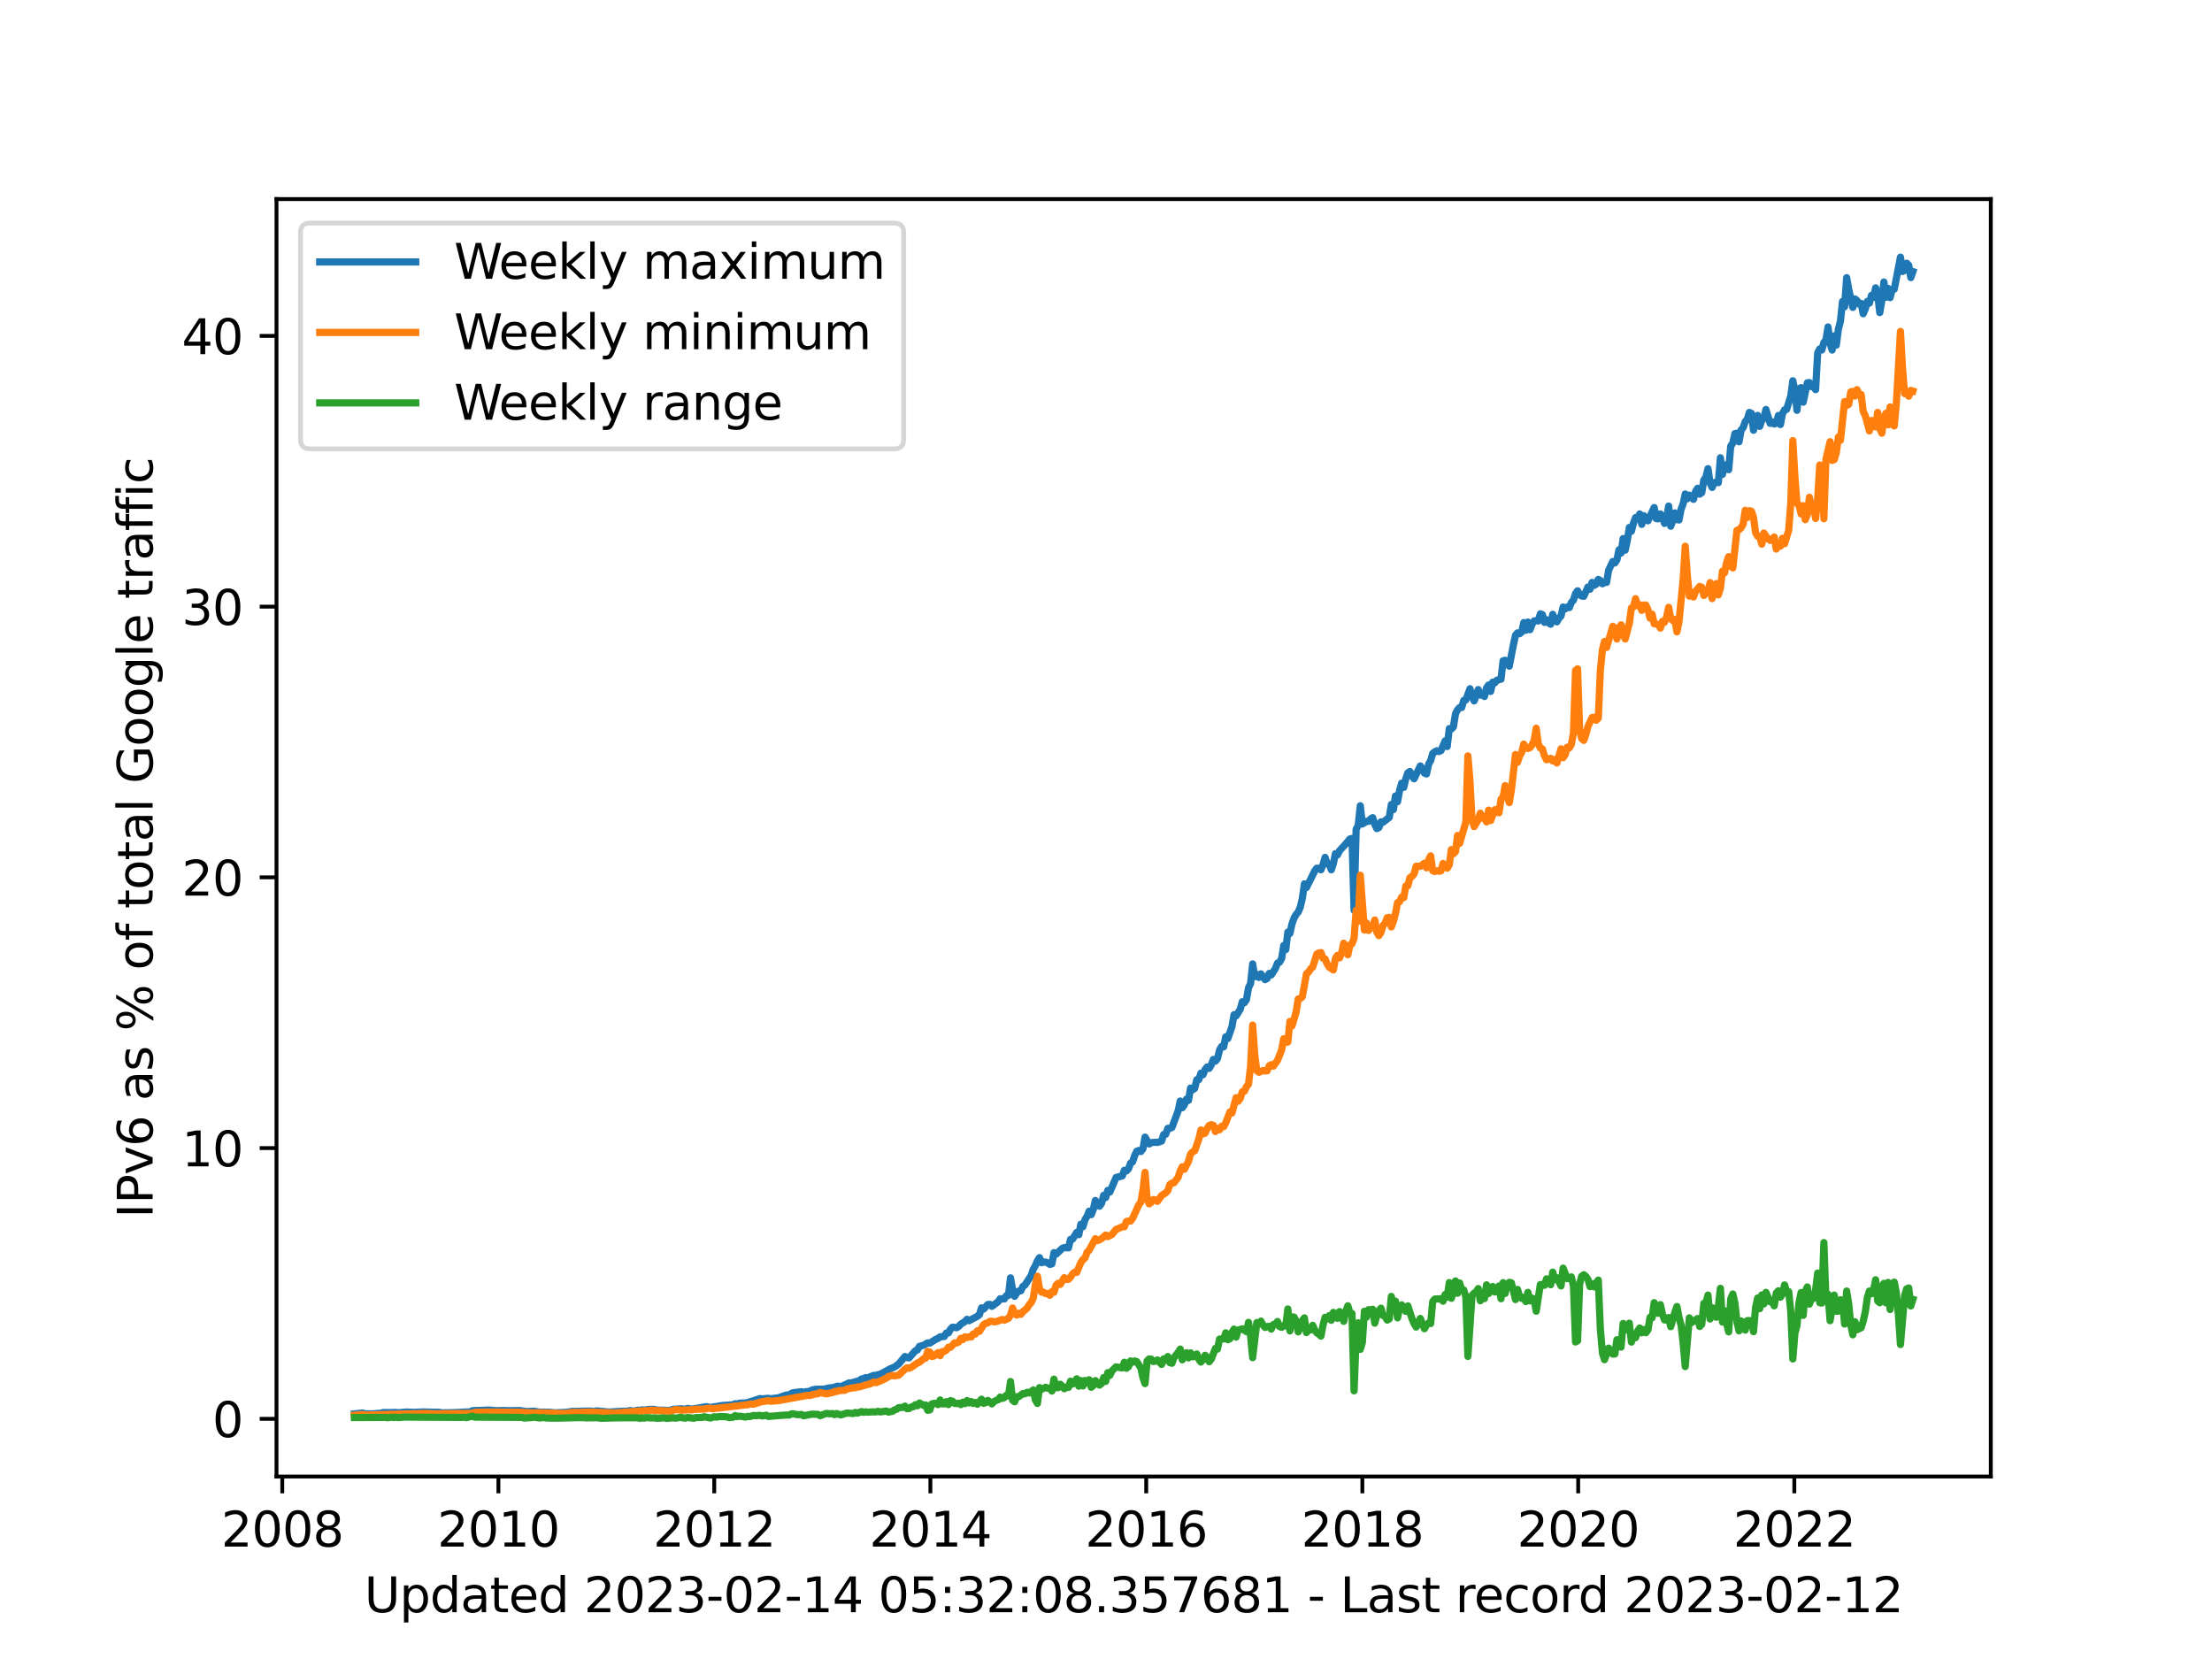 <?xml version="1.0" encoding="utf-8" standalone="no"?>
<!DOCTYPE svg PUBLIC "-//W3C//DTD SVG 1.1//EN"
  "http://www.w3.org/Graphics/SVG/1.1/DTD/svg11.dtd">
<svg xmlns:xlink="http://www.w3.org/1999/xlink" width="460.8pt" height="345.6pt" viewBox="0 0 460.8 345.6" xmlns="http://www.w3.org/2000/svg" version="1.1">
 <defs>
  <style type="text/css">*{stroke-linejoin: round; stroke-linecap: butt}</style>
 </defs>
 <g id="figure_1">
  <g id="patch_1">
   <path d="M 0 345.6 
L 460.8 345.6 
L 460.8 0 
L 0 0 
z
" style="fill: #ffffff"/>
  </g>
  <g id="axes_1">
   <g id="patch_2">
    <path d="M 57.6 307.584 
L 414.72 307.584 
L 414.72 41.472 
L 57.6 41.472 
z
" style="fill: #ffffff"/>
   </g>
   <g id="matplotlib.axis_1">
    <g id="xtick_1">
     <g id="line2d_1">
      <defs>
       <path id="mdd6cf7c6c6" d="M 0 0 
L 0 3.5 
" style="stroke: #000000; stroke-width: 0.8"/>
      </defs>
      <g>
       <use xlink:href="#mdd6cf7c6c6" x="58.804" y="307.584" style="stroke: #000000; stroke-width: 0.8"/>
      </g>
     </g>
     <g id="text_1">
      <!-- 2008 -->
      <g transform="translate(46.079 322.182) scale(0.1 -0.1)">
       <defs>
        <path id="DejaVuSans-32" d="M 1228 531 
L 3431 531 
L 3431 0 
L 469 0 
L 469 531 
Q 828 903 1448 1529 
Q 2069 2156 2228 2338 
Q 2531 2678 2651 2914 
Q 2772 3150 2772 3378 
Q 2772 3750 2511 3984 
Q 2250 4219 1831 4219 
Q 1534 4219 1204 4116 
Q 875 4013 500 3803 
L 500 4441 
Q 881 4594 1212 4672 
Q 1544 4750 1819 4750 
Q 2544 4750 2975 4387 
Q 3406 4025 3406 3419 
Q 3406 3131 3298 2873 
Q 3191 2616 2906 2266 
Q 2828 2175 2409 1742 
Q 1991 1309 1228 531 
z
" transform="scale(0.016)"/>
        <path id="DejaVuSans-30" d="M 2034 4250 
Q 1547 4250 1301 3770 
Q 1056 3291 1056 2328 
Q 1056 1369 1301 889 
Q 1547 409 2034 409 
Q 2525 409 2770 889 
Q 3016 1369 3016 2328 
Q 3016 3291 2770 3770 
Q 2525 4250 2034 4250 
z
M 2034 4750 
Q 2819 4750 3233 4129 
Q 3647 3509 3647 2328 
Q 3647 1150 3233 529 
Q 2819 -91 2034 -91 
Q 1250 -91 836 529 
Q 422 1150 422 2328 
Q 422 3509 836 4129 
Q 1250 4750 2034 4750 
z
" transform="scale(0.016)"/>
        <path id="DejaVuSans-38" d="M 2034 2216 
Q 1584 2216 1326 1975 
Q 1069 1734 1069 1313 
Q 1069 891 1326 650 
Q 1584 409 2034 409 
Q 2484 409 2743 651 
Q 3003 894 3003 1313 
Q 3003 1734 2745 1975 
Q 2488 2216 2034 2216 
z
M 1403 2484 
Q 997 2584 770 2862 
Q 544 3141 544 3541 
Q 544 4100 942 4425 
Q 1341 4750 2034 4750 
Q 2731 4750 3128 4425 
Q 3525 4100 3525 3541 
Q 3525 3141 3298 2862 
Q 3072 2584 2669 2484 
Q 3125 2378 3379 2068 
Q 3634 1759 3634 1313 
Q 3634 634 3220 271 
Q 2806 -91 2034 -91 
Q 1263 -91 848 271 
Q 434 634 434 1313 
Q 434 1759 690 2068 
Q 947 2378 1403 2484 
z
M 1172 3481 
Q 1172 3119 1398 2916 
Q 1625 2713 2034 2713 
Q 2441 2713 2670 2916 
Q 2900 3119 2900 3481 
Q 2900 3844 2670 4047 
Q 2441 4250 2034 4250 
Q 1625 4250 1398 4047 
Q 1172 3844 1172 3481 
z
" transform="scale(0.016)"/>
       </defs>
       <use xlink:href="#DejaVuSans-32"/>
       <use xlink:href="#DejaVuSans-30" x="63.623"/>
       <use xlink:href="#DejaVuSans-30" x="127.246"/>
       <use xlink:href="#DejaVuSans-38" x="190.869"/>
      </g>
     </g>
    </g>
    <g id="xtick_2">
     <g id="line2d_2">
      <g>
       <use xlink:href="#mdd6cf7c6c6" x="103.828" y="307.584" style="stroke: #000000; stroke-width: 0.8"/>
      </g>
     </g>
     <g id="text_2">
      <!-- 2010 -->
      <g transform="translate(91.103 322.182) scale(0.1 -0.1)">
       <defs>
        <path id="DejaVuSans-31" d="M 794 531 
L 1825 531 
L 1825 4091 
L 703 3866 
L 703 4441 
L 1819 4666 
L 2450 4666 
L 2450 531 
L 3481 531 
L 3481 0 
L 794 0 
L 794 531 
z
" transform="scale(0.016)"/>
       </defs>
       <use xlink:href="#DejaVuSans-32"/>
       <use xlink:href="#DejaVuSans-30" x="63.623"/>
       <use xlink:href="#DejaVuSans-31" x="127.246"/>
       <use xlink:href="#DejaVuSans-30" x="190.869"/>
      </g>
     </g>
    </g>
    <g id="xtick_3">
     <g id="line2d_3">
      <g>
       <use xlink:href="#mdd6cf7c6c6" x="148.791" y="307.584" style="stroke: #000000; stroke-width: 0.8"/>
      </g>
     </g>
     <g id="text_3">
      <!-- 2012 -->
      <g transform="translate(136.066 322.182) scale(0.1 -0.1)">
       <use xlink:href="#DejaVuSans-32"/>
       <use xlink:href="#DejaVuSans-30" x="63.623"/>
       <use xlink:href="#DejaVuSans-31" x="127.246"/>
       <use xlink:href="#DejaVuSans-32" x="190.869"/>
      </g>
     </g>
    </g>
    <g id="xtick_4">
     <g id="line2d_4">
      <g>
       <use xlink:href="#mdd6cf7c6c6" x="193.815" y="307.584" style="stroke: #000000; stroke-width: 0.8"/>
      </g>
     </g>
     <g id="text_4">
      <!-- 2014 -->
      <g transform="translate(181.09 322.182) scale(0.1 -0.1)">
       <defs>
        <path id="DejaVuSans-34" d="M 2419 4116 
L 825 1625 
L 2419 1625 
L 2419 4116 
z
M 2253 4666 
L 3047 4666 
L 3047 1625 
L 3713 1625 
L 3713 1100 
L 3047 1100 
L 3047 0 
L 2419 0 
L 2419 1100 
L 313 1100 
L 313 1709 
L 2253 4666 
z
" transform="scale(0.016)"/>
       </defs>
       <use xlink:href="#DejaVuSans-32"/>
       <use xlink:href="#DejaVuSans-30" x="63.623"/>
       <use xlink:href="#DejaVuSans-31" x="127.246"/>
       <use xlink:href="#DejaVuSans-34" x="190.869"/>
      </g>
     </g>
    </g>
    <g id="xtick_5">
     <g id="line2d_5">
      <g>
       <use xlink:href="#mdd6cf7c6c6" x="238.778" y="307.584" style="stroke: #000000; stroke-width: 0.8"/>
      </g>
     </g>
     <g id="text_5">
      <!-- 2016 -->
      <g transform="translate(226.053 322.182) scale(0.1 -0.1)">
       <defs>
        <path id="DejaVuSans-36" d="M 2113 2584 
Q 1688 2584 1439 2293 
Q 1191 2003 1191 1497 
Q 1191 994 1439 701 
Q 1688 409 2113 409 
Q 2538 409 2786 701 
Q 3034 994 3034 1497 
Q 3034 2003 2786 2293 
Q 2538 2584 2113 2584 
z
M 3366 4563 
L 3366 3988 
Q 3128 4100 2886 4159 
Q 2644 4219 2406 4219 
Q 1781 4219 1451 3797 
Q 1122 3375 1075 2522 
Q 1259 2794 1537 2939 
Q 1816 3084 2150 3084 
Q 2853 3084 3261 2657 
Q 3669 2231 3669 1497 
Q 3669 778 3244 343 
Q 2819 -91 2113 -91 
Q 1303 -91 875 529 
Q 447 1150 447 2328 
Q 447 3434 972 4092 
Q 1497 4750 2381 4750 
Q 2619 4750 2861 4703 
Q 3103 4656 3366 4563 
z
" transform="scale(0.016)"/>
       </defs>
       <use xlink:href="#DejaVuSans-32"/>
       <use xlink:href="#DejaVuSans-30" x="63.623"/>
       <use xlink:href="#DejaVuSans-31" x="127.246"/>
       <use xlink:href="#DejaVuSans-36" x="190.869"/>
      </g>
     </g>
    </g>
    <g id="xtick_6">
     <g id="line2d_6">
      <g>
       <use xlink:href="#mdd6cf7c6c6" x="283.802" y="307.584" style="stroke: #000000; stroke-width: 0.8"/>
      </g>
     </g>
     <g id="text_6">
      <!-- 2018 -->
      <g transform="translate(271.077 322.182) scale(0.1 -0.1)">
       <use xlink:href="#DejaVuSans-32"/>
       <use xlink:href="#DejaVuSans-30" x="63.623"/>
       <use xlink:href="#DejaVuSans-31" x="127.246"/>
       <use xlink:href="#DejaVuSans-38" x="190.869"/>
      </g>
     </g>
    </g>
    <g id="xtick_7">
     <g id="line2d_7">
      <g>
       <use xlink:href="#mdd6cf7c6c6" x="328.764" y="307.584" style="stroke: #000000; stroke-width: 0.8"/>
      </g>
     </g>
     <g id="text_7">
      <!-- 2020 -->
      <g transform="translate(316.039 322.182) scale(0.1 -0.1)">
       <use xlink:href="#DejaVuSans-32"/>
       <use xlink:href="#DejaVuSans-30" x="63.623"/>
       <use xlink:href="#DejaVuSans-32" x="127.246"/>
       <use xlink:href="#DejaVuSans-30" x="190.869"/>
      </g>
     </g>
    </g>
    <g id="xtick_8">
     <g id="line2d_8">
      <g>
       <use xlink:href="#mdd6cf7c6c6" x="373.789" y="307.584" style="stroke: #000000; stroke-width: 0.8"/>
      </g>
     </g>
     <g id="text_8">
      <!-- 2022 -->
      <g transform="translate(361.064 322.182) scale(0.1 -0.1)">
       <use xlink:href="#DejaVuSans-32"/>
       <use xlink:href="#DejaVuSans-30" x="63.623"/>
       <use xlink:href="#DejaVuSans-32" x="127.246"/>
       <use xlink:href="#DejaVuSans-32" x="190.869"/>
      </g>
     </g>
    </g>
    <g id="text_9">
     <!-- Updated 2023-02-14 05:32:08.357681 - Last record 2023-02-12 -->
     <g transform="translate(75.905 335.861) scale(0.1 -0.1)">
      <defs>
       <path id="DejaVuSans-55" d="M 556 4666 
L 1191 4666 
L 1191 1831 
Q 1191 1081 1462 751 
Q 1734 422 2344 422 
Q 2950 422 3222 751 
Q 3494 1081 3494 1831 
L 3494 4666 
L 4128 4666 
L 4128 1753 
Q 4128 841 3676 375 
Q 3225 -91 2344 -91 
Q 1459 -91 1007 375 
Q 556 841 556 1753 
L 556 4666 
z
" transform="scale(0.016)"/>
       <path id="DejaVuSans-70" d="M 1159 525 
L 1159 -1331 
L 581 -1331 
L 581 3500 
L 1159 3500 
L 1159 2969 
Q 1341 3281 1617 3432 
Q 1894 3584 2278 3584 
Q 2916 3584 3314 3078 
Q 3713 2572 3713 1747 
Q 3713 922 3314 415 
Q 2916 -91 2278 -91 
Q 1894 -91 1617 61 
Q 1341 213 1159 525 
z
M 3116 1747 
Q 3116 2381 2855 2742 
Q 2594 3103 2138 3103 
Q 1681 3103 1420 2742 
Q 1159 2381 1159 1747 
Q 1159 1113 1420 752 
Q 1681 391 2138 391 
Q 2594 391 2855 752 
Q 3116 1113 3116 1747 
z
" transform="scale(0.016)"/>
       <path id="DejaVuSans-64" d="M 2906 2969 
L 2906 4863 
L 3481 4863 
L 3481 0 
L 2906 0 
L 2906 525 
Q 2725 213 2448 61 
Q 2172 -91 1784 -91 
Q 1150 -91 751 415 
Q 353 922 353 1747 
Q 353 2572 751 3078 
Q 1150 3584 1784 3584 
Q 2172 3584 2448 3432 
Q 2725 3281 2906 2969 
z
M 947 1747 
Q 947 1113 1208 752 
Q 1469 391 1925 391 
Q 2381 391 2643 752 
Q 2906 1113 2906 1747 
Q 2906 2381 2643 2742 
Q 2381 3103 1925 3103 
Q 1469 3103 1208 2742 
Q 947 2381 947 1747 
z
" transform="scale(0.016)"/>
       <path id="DejaVuSans-61" d="M 2194 1759 
Q 1497 1759 1228 1600 
Q 959 1441 959 1056 
Q 959 750 1161 570 
Q 1363 391 1709 391 
Q 2188 391 2477 730 
Q 2766 1069 2766 1631 
L 2766 1759 
L 2194 1759 
z
M 3341 1997 
L 3341 0 
L 2766 0 
L 2766 531 
Q 2569 213 2275 61 
Q 1981 -91 1556 -91 
Q 1019 -91 701 211 
Q 384 513 384 1019 
Q 384 1609 779 1909 
Q 1175 2209 1959 2209 
L 2766 2209 
L 2766 2266 
Q 2766 2663 2505 2880 
Q 2244 3097 1772 3097 
Q 1472 3097 1187 3025 
Q 903 2953 641 2809 
L 641 3341 
Q 956 3463 1253 3523 
Q 1550 3584 1831 3584 
Q 2591 3584 2966 3190 
Q 3341 2797 3341 1997 
z
" transform="scale(0.016)"/>
       <path id="DejaVuSans-74" d="M 1172 4494 
L 1172 3500 
L 2356 3500 
L 2356 3053 
L 1172 3053 
L 1172 1153 
Q 1172 725 1289 603 
Q 1406 481 1766 481 
L 2356 481 
L 2356 0 
L 1766 0 
Q 1100 0 847 248 
Q 594 497 594 1153 
L 594 3053 
L 172 3053 
L 172 3500 
L 594 3500 
L 594 4494 
L 1172 4494 
z
" transform="scale(0.016)"/>
       <path id="DejaVuSans-65" d="M 3597 1894 
L 3597 1613 
L 953 1613 
Q 991 1019 1311 708 
Q 1631 397 2203 397 
Q 2534 397 2845 478 
Q 3156 559 3463 722 
L 3463 178 
Q 3153 47 2828 -22 
Q 2503 -91 2169 -91 
Q 1331 -91 842 396 
Q 353 884 353 1716 
Q 353 2575 817 3079 
Q 1281 3584 2069 3584 
Q 2775 3584 3186 3129 
Q 3597 2675 3597 1894 
z
M 3022 2063 
Q 3016 2534 2758 2815 
Q 2500 3097 2075 3097 
Q 1594 3097 1305 2825 
Q 1016 2553 972 2059 
L 3022 2063 
z
" transform="scale(0.016)"/>
       <path id="DejaVuSans-20" transform="scale(0.016)"/>
       <path id="DejaVuSans-33" d="M 2597 2516 
Q 3050 2419 3304 2112 
Q 3559 1806 3559 1356 
Q 3559 666 3084 287 
Q 2609 -91 1734 -91 
Q 1441 -91 1130 -33 
Q 819 25 488 141 
L 488 750 
Q 750 597 1062 519 
Q 1375 441 1716 441 
Q 2309 441 2620 675 
Q 2931 909 2931 1356 
Q 2931 1769 2642 2001 
Q 2353 2234 1838 2234 
L 1294 2234 
L 1294 2753 
L 1863 2753 
Q 2328 2753 2575 2939 
Q 2822 3125 2822 3475 
Q 2822 3834 2567 4026 
Q 2313 4219 1838 4219 
Q 1578 4219 1281 4162 
Q 984 4106 628 3988 
L 628 4550 
Q 988 4650 1302 4700 
Q 1616 4750 1894 4750 
Q 2613 4750 3031 4423 
Q 3450 4097 3450 3541 
Q 3450 3153 3228 2886 
Q 3006 2619 2597 2516 
z
" transform="scale(0.016)"/>
       <path id="DejaVuSans-2d" d="M 313 2009 
L 1997 2009 
L 1997 1497 
L 313 1497 
L 313 2009 
z
" transform="scale(0.016)"/>
       <path id="DejaVuSans-35" d="M 691 4666 
L 3169 4666 
L 3169 4134 
L 1269 4134 
L 1269 2991 
Q 1406 3038 1543 3061 
Q 1681 3084 1819 3084 
Q 2600 3084 3056 2656 
Q 3513 2228 3513 1497 
Q 3513 744 3044 326 
Q 2575 -91 1722 -91 
Q 1428 -91 1123 -41 
Q 819 9 494 109 
L 494 744 
Q 775 591 1075 516 
Q 1375 441 1709 441 
Q 2250 441 2565 725 
Q 2881 1009 2881 1497 
Q 2881 1984 2565 2268 
Q 2250 2553 1709 2553 
Q 1456 2553 1204 2497 
Q 953 2441 691 2322 
L 691 4666 
z
" transform="scale(0.016)"/>
       <path id="DejaVuSans-3a" d="M 750 794 
L 1409 794 
L 1409 0 
L 750 0 
L 750 794 
z
M 750 3309 
L 1409 3309 
L 1409 2516 
L 750 2516 
L 750 3309 
z
" transform="scale(0.016)"/>
       <path id="DejaVuSans-2e" d="M 684 794 
L 1344 794 
L 1344 0 
L 684 0 
L 684 794 
z
" transform="scale(0.016)"/>
       <path id="DejaVuSans-37" d="M 525 4666 
L 3525 4666 
L 3525 4397 
L 1831 0 
L 1172 0 
L 2766 4134 
L 525 4134 
L 525 4666 
z
" transform="scale(0.016)"/>
       <path id="DejaVuSans-4c" d="M 628 4666 
L 1259 4666 
L 1259 531 
L 3531 531 
L 3531 0 
L 628 0 
L 628 4666 
z
" transform="scale(0.016)"/>
       <path id="DejaVuSans-73" d="M 2834 3397 
L 2834 2853 
Q 2591 2978 2328 3040 
Q 2066 3103 1784 3103 
Q 1356 3103 1142 2972 
Q 928 2841 928 2578 
Q 928 2378 1081 2264 
Q 1234 2150 1697 2047 
L 1894 2003 
Q 2506 1872 2764 1633 
Q 3022 1394 3022 966 
Q 3022 478 2636 193 
Q 2250 -91 1575 -91 
Q 1294 -91 989 -36 
Q 684 19 347 128 
L 347 722 
Q 666 556 975 473 
Q 1284 391 1588 391 
Q 1994 391 2212 530 
Q 2431 669 2431 922 
Q 2431 1156 2273 1281 
Q 2116 1406 1581 1522 
L 1381 1569 
Q 847 1681 609 1914 
Q 372 2147 372 2553 
Q 372 3047 722 3315 
Q 1072 3584 1716 3584 
Q 2034 3584 2315 3537 
Q 2597 3491 2834 3397 
z
" transform="scale(0.016)"/>
       <path id="DejaVuSans-72" d="M 2631 2963 
Q 2534 3019 2420 3045 
Q 2306 3072 2169 3072 
Q 1681 3072 1420 2755 
Q 1159 2438 1159 1844 
L 1159 0 
L 581 0 
L 581 3500 
L 1159 3500 
L 1159 2956 
Q 1341 3275 1631 3429 
Q 1922 3584 2338 3584 
Q 2397 3584 2469 3576 
Q 2541 3569 2628 3553 
L 2631 2963 
z
" transform="scale(0.016)"/>
       <path id="DejaVuSans-63" d="M 3122 3366 
L 3122 2828 
Q 2878 2963 2633 3030 
Q 2388 3097 2138 3097 
Q 1578 3097 1268 2742 
Q 959 2388 959 1747 
Q 959 1106 1268 751 
Q 1578 397 2138 397 
Q 2388 397 2633 464 
Q 2878 531 3122 666 
L 3122 134 
Q 2881 22 2623 -34 
Q 2366 -91 2075 -91 
Q 1284 -91 818 406 
Q 353 903 353 1747 
Q 353 2603 823 3093 
Q 1294 3584 2113 3584 
Q 2378 3584 2631 3529 
Q 2884 3475 3122 3366 
z
" transform="scale(0.016)"/>
       <path id="DejaVuSans-6f" d="M 1959 3097 
Q 1497 3097 1228 2736 
Q 959 2375 959 1747 
Q 959 1119 1226 758 
Q 1494 397 1959 397 
Q 2419 397 2687 759 
Q 2956 1122 2956 1747 
Q 2956 2369 2687 2733 
Q 2419 3097 1959 3097 
z
M 1959 3584 
Q 2709 3584 3137 3096 
Q 3566 2609 3566 1747 
Q 3566 888 3137 398 
Q 2709 -91 1959 -91 
Q 1206 -91 779 398 
Q 353 888 353 1747 
Q 353 2609 779 3096 
Q 1206 3584 1959 3584 
z
" transform="scale(0.016)"/>
      </defs>
      <use xlink:href="#DejaVuSans-55"/>
      <use xlink:href="#DejaVuSans-70" x="73.193"/>
      <use xlink:href="#DejaVuSans-64" x="136.67"/>
      <use xlink:href="#DejaVuSans-61" x="200.146"/>
      <use xlink:href="#DejaVuSans-74" x="261.426"/>
      <use xlink:href="#DejaVuSans-65" x="300.635"/>
      <use xlink:href="#DejaVuSans-64" x="362.158"/>
      <use xlink:href="#DejaVuSans-20" x="425.635"/>
      <use xlink:href="#DejaVuSans-32" x="457.422"/>
      <use xlink:href="#DejaVuSans-30" x="521.045"/>
      <use xlink:href="#DejaVuSans-32" x="584.668"/>
      <use xlink:href="#DejaVuSans-33" x="648.291"/>
      <use xlink:href="#DejaVuSans-2d" x="711.914"/>
      <use xlink:href="#DejaVuSans-30" x="747.998"/>
      <use xlink:href="#DejaVuSans-32" x="811.621"/>
      <use xlink:href="#DejaVuSans-2d" x="875.244"/>
      <use xlink:href="#DejaVuSans-31" x="911.328"/>
      <use xlink:href="#DejaVuSans-34" x="974.951"/>
      <use xlink:href="#DejaVuSans-20" x="1038.574"/>
      <use xlink:href="#DejaVuSans-30" x="1070.361"/>
      <use xlink:href="#DejaVuSans-35" x="1133.984"/>
      <use xlink:href="#DejaVuSans-3a" x="1197.607"/>
      <use xlink:href="#DejaVuSans-33" x="1231.299"/>
      <use xlink:href="#DejaVuSans-32" x="1294.922"/>
      <use xlink:href="#DejaVuSans-3a" x="1358.545"/>
      <use xlink:href="#DejaVuSans-30" x="1392.236"/>
      <use xlink:href="#DejaVuSans-38" x="1455.859"/>
      <use xlink:href="#DejaVuSans-2e" x="1519.482"/>
      <use xlink:href="#DejaVuSans-33" x="1551.27"/>
      <use xlink:href="#DejaVuSans-35" x="1614.893"/>
      <use xlink:href="#DejaVuSans-37" x="1678.516"/>
      <use xlink:href="#DejaVuSans-36" x="1742.139"/>
      <use xlink:href="#DejaVuSans-38" x="1805.762"/>
      <use xlink:href="#DejaVuSans-31" x="1869.385"/>
      <use xlink:href="#DejaVuSans-20" x="1933.008"/>
      <use xlink:href="#DejaVuSans-2d" x="1964.795"/>
      <use xlink:href="#DejaVuSans-20" x="2000.879"/>
      <use xlink:href="#DejaVuSans-4c" x="2032.666"/>
      <use xlink:href="#DejaVuSans-61" x="2088.379"/>
      <use xlink:href="#DejaVuSans-73" x="2149.658"/>
      <use xlink:href="#DejaVuSans-74" x="2201.758"/>
      <use xlink:href="#DejaVuSans-20" x="2240.967"/>
      <use xlink:href="#DejaVuSans-72" x="2272.754"/>
      <use xlink:href="#DejaVuSans-65" x="2311.617"/>
      <use xlink:href="#DejaVuSans-63" x="2373.141"/>
      <use xlink:href="#DejaVuSans-6f" x="2428.121"/>
      <use xlink:href="#DejaVuSans-72" x="2489.303"/>
      <use xlink:href="#DejaVuSans-64" x="2528.666"/>
      <use xlink:href="#DejaVuSans-20" x="2592.143"/>
      <use xlink:href="#DejaVuSans-32" x="2623.93"/>
      <use xlink:href="#DejaVuSans-30" x="2687.553"/>
      <use xlink:href="#DejaVuSans-32" x="2751.176"/>
      <use xlink:href="#DejaVuSans-33" x="2814.799"/>
      <use xlink:href="#DejaVuSans-2d" x="2878.422"/>
      <use xlink:href="#DejaVuSans-30" x="2914.506"/>
      <use xlink:href="#DejaVuSans-32" x="2978.129"/>
      <use xlink:href="#DejaVuSans-2d" x="3041.752"/>
      <use xlink:href="#DejaVuSans-31" x="3077.836"/>
      <use xlink:href="#DejaVuSans-32" x="3141.459"/>
     </g>
    </g>
   </g>
   <g id="matplotlib.axis_2">
    <g id="ytick_1">
     <g id="line2d_9">
      <defs>
       <path id="ma162db68f0" d="M 0 0 
L -3.5 0 
" style="stroke: #000000; stroke-width: 0.8"/>
      </defs>
      <g>
       <use xlink:href="#ma162db68f0" x="57.6" y="295.566" style="stroke: #000000; stroke-width: 0.8"/>
      </g>
     </g>
     <g id="text_10">
      <!-- 0 -->
      <g transform="translate(44.237 299.366) scale(0.1 -0.1)">
       <use xlink:href="#DejaVuSans-30"/>
      </g>
     </g>
    </g>
    <g id="ytick_2">
     <g id="line2d_10">
      <g>
       <use xlink:href="#ma162db68f0" x="57.6" y="239.168" style="stroke: #000000; stroke-width: 0.8"/>
      </g>
     </g>
     <g id="text_11">
      <!-- 10 -->
      <g transform="translate(37.875 242.968) scale(0.1 -0.1)">
       <use xlink:href="#DejaVuSans-31"/>
       <use xlink:href="#DejaVuSans-30" x="63.623"/>
      </g>
     </g>
    </g>
    <g id="ytick_3">
     <g id="line2d_11">
      <g>
       <use xlink:href="#ma162db68f0" x="57.6" y="182.77" style="stroke: #000000; stroke-width: 0.8"/>
      </g>
     </g>
     <g id="text_12">
      <!-- 20 -->
      <g transform="translate(37.875 186.57) scale(0.1 -0.1)">
       <use xlink:href="#DejaVuSans-32"/>
       <use xlink:href="#DejaVuSans-30" x="63.623"/>
      </g>
     </g>
    </g>
    <g id="ytick_4">
     <g id="line2d_12">
      <g>
       <use xlink:href="#ma162db68f0" x="57.6" y="126.372" style="stroke: #000000; stroke-width: 0.8"/>
      </g>
     </g>
     <g id="text_13">
      <!-- 30 -->
      <g transform="translate(37.875 130.172) scale(0.1 -0.1)">
       <use xlink:href="#DejaVuSans-33"/>
       <use xlink:href="#DejaVuSans-30" x="63.623"/>
      </g>
     </g>
    </g>
    <g id="ytick_5">
     <g id="line2d_13">
      <g>
       <use xlink:href="#ma162db68f0" x="57.6" y="69.975" style="stroke: #000000; stroke-width: 0.8"/>
      </g>
     </g>
     <g id="text_14">
      <!-- 40 -->
      <g transform="translate(37.875 73.774) scale(0.1 -0.1)">
       <use xlink:href="#DejaVuSans-34"/>
       <use xlink:href="#DejaVuSans-30" x="63.623"/>
      </g>
     </g>
    </g>
    <g id="text_15">
     <!-- IPv6 as % of total Google traffic -->
     <g transform="translate(31.795 253.736) rotate(-90) scale(0.1 -0.1)">
      <defs>
       <path id="DejaVuSans-49" d="M 628 4666 
L 1259 4666 
L 1259 0 
L 628 0 
L 628 4666 
z
" transform="scale(0.016)"/>
       <path id="DejaVuSans-50" d="M 1259 4147 
L 1259 2394 
L 2053 2394 
Q 2494 2394 2734 2622 
Q 2975 2850 2975 3272 
Q 2975 3691 2734 3919 
Q 2494 4147 2053 4147 
L 1259 4147 
z
M 628 4666 
L 2053 4666 
Q 2838 4666 3239 4311 
Q 3641 3956 3641 3272 
Q 3641 2581 3239 2228 
Q 2838 1875 2053 1875 
L 1259 1875 
L 1259 0 
L 628 0 
L 628 4666 
z
" transform="scale(0.016)"/>
       <path id="DejaVuSans-76" d="M 191 3500 
L 800 3500 
L 1894 563 
L 2988 3500 
L 3597 3500 
L 2284 0 
L 1503 0 
L 191 3500 
z
" transform="scale(0.016)"/>
       <path id="DejaVuSans-25" d="M 4653 2053 
Q 4381 2053 4226 1822 
Q 4072 1591 4072 1178 
Q 4072 772 4226 539 
Q 4381 306 4653 306 
Q 4919 306 5073 539 
Q 5228 772 5228 1178 
Q 5228 1588 5073 1820 
Q 4919 2053 4653 2053 
z
M 4653 2450 
Q 5147 2450 5437 2106 
Q 5728 1763 5728 1178 
Q 5728 594 5436 251 
Q 5144 -91 4653 -91 
Q 4153 -91 3862 251 
Q 3572 594 3572 1178 
Q 3572 1766 3864 2108 
Q 4156 2450 4653 2450 
z
M 1428 4353 
Q 1159 4353 1004 4120 
Q 850 3888 850 3481 
Q 850 3069 1003 2837 
Q 1156 2606 1428 2606 
Q 1700 2606 1854 2837 
Q 2009 3069 2009 3481 
Q 2009 3884 1853 4118 
Q 1697 4353 1428 4353 
z
M 4250 4750 
L 4750 4750 
L 1831 -91 
L 1331 -91 
L 4250 4750 
z
M 1428 4750 
Q 1922 4750 2215 4408 
Q 2509 4066 2509 3481 
Q 2509 2891 2217 2550 
Q 1925 2209 1428 2209 
Q 931 2209 642 2551 
Q 353 2894 353 3481 
Q 353 4063 643 4406 
Q 934 4750 1428 4750 
z
" transform="scale(0.016)"/>
       <path id="DejaVuSans-66" d="M 2375 4863 
L 2375 4384 
L 1825 4384 
Q 1516 4384 1395 4259 
Q 1275 4134 1275 3809 
L 1275 3500 
L 2222 3500 
L 2222 3053 
L 1275 3053 
L 1275 0 
L 697 0 
L 697 3053 
L 147 3053 
L 147 3500 
L 697 3500 
L 697 3744 
Q 697 4328 969 4595 
Q 1241 4863 1831 4863 
L 2375 4863 
z
" transform="scale(0.016)"/>
       <path id="DejaVuSans-6c" d="M 603 4863 
L 1178 4863 
L 1178 0 
L 603 0 
L 603 4863 
z
" transform="scale(0.016)"/>
       <path id="DejaVuSans-47" d="M 3809 666 
L 3809 1919 
L 2778 1919 
L 2778 2438 
L 4434 2438 
L 4434 434 
Q 4069 175 3628 42 
Q 3188 -91 2688 -91 
Q 1594 -91 976 548 
Q 359 1188 359 2328 
Q 359 3472 976 4111 
Q 1594 4750 2688 4750 
Q 3144 4750 3555 4637 
Q 3966 4525 4313 4306 
L 4313 3634 
Q 3963 3931 3569 4081 
Q 3175 4231 2741 4231 
Q 1884 4231 1454 3753 
Q 1025 3275 1025 2328 
Q 1025 1384 1454 906 
Q 1884 428 2741 428 
Q 3075 428 3337 486 
Q 3600 544 3809 666 
z
" transform="scale(0.016)"/>
       <path id="DejaVuSans-67" d="M 2906 1791 
Q 2906 2416 2648 2759 
Q 2391 3103 1925 3103 
Q 1463 3103 1205 2759 
Q 947 2416 947 1791 
Q 947 1169 1205 825 
Q 1463 481 1925 481 
Q 2391 481 2648 825 
Q 2906 1169 2906 1791 
z
M 3481 434 
Q 3481 -459 3084 -895 
Q 2688 -1331 1869 -1331 
Q 1566 -1331 1297 -1286 
Q 1028 -1241 775 -1147 
L 775 -588 
Q 1028 -725 1275 -790 
Q 1522 -856 1778 -856 
Q 2344 -856 2625 -561 
Q 2906 -266 2906 331 
L 2906 616 
Q 2728 306 2450 153 
Q 2172 0 1784 0 
Q 1141 0 747 490 
Q 353 981 353 1791 
Q 353 2603 747 3093 
Q 1141 3584 1784 3584 
Q 2172 3584 2450 3431 
Q 2728 3278 2906 2969 
L 2906 3500 
L 3481 3500 
L 3481 434 
z
" transform="scale(0.016)"/>
       <path id="DejaVuSans-69" d="M 603 3500 
L 1178 3500 
L 1178 0 
L 603 0 
L 603 3500 
z
M 603 4863 
L 1178 4863 
L 1178 4134 
L 603 4134 
L 603 4863 
z
" transform="scale(0.016)"/>
      </defs>
      <use xlink:href="#DejaVuSans-49"/>
      <use xlink:href="#DejaVuSans-50" x="29.492"/>
      <use xlink:href="#DejaVuSans-76" x="89.795"/>
      <use xlink:href="#DejaVuSans-36" x="148.975"/>
      <use xlink:href="#DejaVuSans-20" x="212.598"/>
      <use xlink:href="#DejaVuSans-61" x="244.385"/>
      <use xlink:href="#DejaVuSans-73" x="305.664"/>
      <use xlink:href="#DejaVuSans-20" x="357.764"/>
      <use xlink:href="#DejaVuSans-25" x="389.551"/>
      <use xlink:href="#DejaVuSans-20" x="484.57"/>
      <use xlink:href="#DejaVuSans-6f" x="516.357"/>
      <use xlink:href="#DejaVuSans-66" x="577.539"/>
      <use xlink:href="#DejaVuSans-20" x="612.744"/>
      <use xlink:href="#DejaVuSans-74" x="644.531"/>
      <use xlink:href="#DejaVuSans-6f" x="683.74"/>
      <use xlink:href="#DejaVuSans-74" x="744.922"/>
      <use xlink:href="#DejaVuSans-61" x="784.131"/>
      <use xlink:href="#DejaVuSans-6c" x="845.41"/>
      <use xlink:href="#DejaVuSans-20" x="873.193"/>
      <use xlink:href="#DejaVuSans-47" x="904.98"/>
      <use xlink:href="#DejaVuSans-6f" x="982.471"/>
      <use xlink:href="#DejaVuSans-6f" x="1043.652"/>
      <use xlink:href="#DejaVuSans-67" x="1104.834"/>
      <use xlink:href="#DejaVuSans-6c" x="1168.311"/>
      <use xlink:href="#DejaVuSans-65" x="1196.094"/>
      <use xlink:href="#DejaVuSans-20" x="1257.617"/>
      <use xlink:href="#DejaVuSans-74" x="1289.404"/>
      <use xlink:href="#DejaVuSans-72" x="1328.613"/>
      <use xlink:href="#DejaVuSans-61" x="1369.727"/>
      <use xlink:href="#DejaVuSans-66" x="1431.006"/>
      <use xlink:href="#DejaVuSans-66" x="1466.211"/>
      <use xlink:href="#DejaVuSans-69" x="1501.416"/>
      <use xlink:href="#DejaVuSans-63" x="1529.199"/>
     </g>
    </g>
   </g>
   <g id="line2d_14">
    <path d="M 73.833 294.539 
L 75.557 294.365 
L 75.988 294.531 
L 77.713 294.53 
L 79.438 294.379 
L 79.869 294.245 
L 81.162 294.267 
L 82.456 294.235 
L 82.887 294.31 
L 84.611 294.156 
L 86.336 294.216 
L 88.061 294.137 
L 91.51 294.206 
L 91.941 294.314 
L 94.097 294.288 
L 95.39 294.236 
L 97.115 294.135 
L 97.977 294.144 
L 98.408 293.87 
L 100.995 293.775 
L 101.857 293.739 
L 103.582 293.88 
L 104.875 293.83 
L 106.169 293.88 
L 108.325 293.845 
L 109.618 294.045 
L 110.48 294.019 
L 111.343 293.976 
L 112.205 294.17 
L 114.361 294.188 
L 115.654 294.31 
L 117.81 294.219 
L 118.672 294.108 
L 119.103 294.016 
L 119.966 294.012 
L 122.984 293.946 
L 123.846 294.041 
L 124.277 293.907 
L 126.864 294.156 
L 129.882 293.98 
L 130.744 293.982 
L 131.175 293.854 
L 132.038 293.961 
L 132.9 293.762 
L 133.331 293.812 
L 133.762 293.69 
L 134.193 293.743 
L 135.056 293.629 
L 135.918 293.585 
L 136.349 293.613 
L 136.78 293.754 
L 138.505 293.785 
L 138.936 293.851 
L 139.798 293.76 
L 140.23 293.575 
L 141.954 293.474 
L 142.385 293.575 
L 142.816 293.545 
L 143.248 293.404 
L 144.11 293.548 
L 147.128 293.035 
L 147.99 293.191 
L 150.577 292.784 
L 152.733 292.639 
L 153.164 292.423 
L 153.595 292.506 
L 154.026 292.315 
L 154.889 292.272 
L 155.32 292.285 
L 156.613 291.92 
L 158.338 291.337 
L 158.769 291.413 
L 160.062 291.282 
L 160.494 291.389 
L 162.218 291.178 
L 163.512 290.698 
L 163.943 290.593 
L 164.374 290.652 
L 164.805 290.297 
L 165.236 290.126 
L 166.961 289.919 
L 167.392 290.086 
L 167.823 289.924 
L 168.685 289.834 
L 169.116 289.575 
L 169.979 289.402 
L 171.703 289.384 
L 172.566 289.163 
L 173.859 289.001 
L 174.29 288.788 
L 174.721 288.767 
L 175.153 288.877 
L 176.877 288.082 
L 177.308 288.1 
L 179.033 287.6 
L 179.464 287.264 
L 179.895 287.187 
L 180.326 286.98 
L 180.757 287.014 
L 182.051 286.504 
L 182.482 286.594 
L 182.913 286.343 
L 183.344 286.299 
L 185.5 285.121 
L 186.362 284.762 
L 187.225 284.134 
L 188.518 282.581 
L 188.949 282.829 
L 189.38 282.871 
L 190.674 281.396 
L 191.105 281.219 
L 191.536 280.474 
L 192.398 280.241 
L 193.261 279.745 
L 193.692 279.797 
L 194.985 278.982 
L 195.417 278.809 
L 195.848 278.49 
L 196.71 278.414 
L 197.141 277.689 
L 197.572 277.68 
L 198.003 276.883 
L 198.435 276.471 
L 199.297 276.589 
L 199.728 276.294 
L 200.159 275.84 
L 201.021 275.311 
L 201.453 274.838 
L 201.884 275.128 
L 203.608 274.201 
L 204.039 273.858 
L 204.471 272.448 
L 204.902 272.716 
L 205.764 271.758 
L 206.195 271.717 
L 206.626 272.131 
L 207.92 271.19 
L 208.351 270.551 
L 209.213 270.6 
L 209.644 269.909 
L 210.076 269.862 
L 210.507 266.201 
L 210.938 268.609 
L 211.369 270.044 
L 211.8 269.347 
L 212.231 268.957 
L 212.662 268.895 
L 213.094 267.978 
L 213.525 267.69 
L 214.818 265.7 
L 215.249 264.4 
L 215.68 263.658 
L 216.112 262.651 
L 216.543 261.986 
L 216.974 263.048 
L 217.405 262.886 
L 217.836 262.915 
L 218.267 263.087 
L 218.699 263.407 
L 219.13 263.285 
L 219.561 260.943 
L 219.992 261.289 
L 221.285 260.055 
L 221.717 259.889 
L 222.579 259.962 
L 223.01 258.192 
L 223.441 258.127 
L 224.303 256.73 
L 224.735 257.207 
L 225.166 255.026 
L 225.597 255.542 
L 226.028 254.07 
L 226.459 253.365 
L 226.89 252.306 
L 227.321 253.041 
L 227.753 251.928 
L 228.184 250.076 
L 228.615 251.009 
L 229.046 251.275 
L 229.477 250.7 
L 229.908 249.007 
L 230.339 249.477 
L 230.771 247.982 
L 231.202 248.326 
L 232.064 246.31 
L 232.495 245.288 
L 233.789 244.967 
L 234.22 243.788 
L 234.651 243.931 
L 235.082 243.489 
L 235.513 242.32 
L 235.944 242.023 
L 236.376 240.716 
L 236.807 239.819 
L 237.238 239.661 
L 237.669 239.882 
L 238.1 239.312 
L 238.531 236.883 
L 239.394 238.307 
L 239.825 238.034 
L 240.687 237.952 
L 241.118 238 
L 241.981 237.707 
L 242.412 236.34 
L 242.843 236.275 
L 243.274 235.063 
L 243.705 235.06 
L 244.136 234.876 
L 245.43 231.409 
L 245.861 229.367 
L 246.292 230.762 
L 246.723 230.177 
L 247.154 228.969 
L 247.585 229.238 
L 248.017 226.659 
L 248.448 227.037 
L 248.879 226.721 
L 249.31 224.922 
L 249.741 224.905 
L 250.172 223.563 
L 250.603 223.886 
L 251.035 222.825 
L 251.466 222.262 
L 251.897 222.561 
L 252.328 221.834 
L 252.759 220.701 
L 253.19 221.063 
L 253.621 220.526 
L 254.053 218.742 
L 254.484 217.996 
L 254.915 218.066 
L 255.346 215.981 
L 255.777 216.351 
L 256.64 213.867 
L 257.071 211.388 
L 257.502 211.633 
L 258.364 210.239 
L 258.795 208.678 
L 259.226 208.886 
L 259.658 208.232 
L 260.089 205.762 
L 260.52 204.896 
L 260.951 200.802 
L 261.382 203.464 
L 261.813 202.981 
L 262.244 203.616 
L 262.676 202.87 
L 263.538 204.081 
L 263.969 203.84 
L 264.4 202.778 
L 264.831 203.097 
L 265.694 201.746 
L 266.125 200.626 
L 266.556 200.448 
L 266.987 199.691 
L 267.418 196.968 
L 267.849 197.823 
L 268.281 194.172 
L 268.712 194.454 
L 269.143 192.47 
L 269.574 191.246 
L 270.005 190.51 
L 270.436 190.002 
L 270.867 188.997 
L 271.299 187.156 
L 271.73 184.12 
L 272.161 184.887 
L 273.885 181.429 
L 274.317 180.861 
L 274.748 180.882 
L 275.179 181.196 
L 275.61 180.12 
L 276.041 178.612 
L 276.472 179.963 
L 276.903 179.989 
L 277.335 181.192 
L 277.766 179.875 
L 278.197 177.828 
L 278.628 178.091 
L 279.059 177.207 
L 280.353 175.801 
L 281.215 174.769 
L 281.646 174.657 
L 282.077 189.626 
L 282.508 172.757 
L 282.94 171.947 
L 283.371 167.856 
L 283.802 171.652 
L 284.664 171.097 
L 285.095 171.094 
L 285.526 170.586 
L 285.958 170.336 
L 286.389 171.727 
L 286.82 172.608 
L 287.251 172.394 
L 287.682 171.2 
L 288.113 171.285 
L 289.407 170.281 
L 289.838 167.598 
L 290.269 168.657 
L 290.7 165.816 
L 291.131 167.014 
L 291.563 164.629 
L 291.994 163.14 
L 292.425 164.018 
L 292.856 162.191 
L 293.287 160.979 
L 293.718 160.721 
L 294.149 161.712 
L 294.581 162.235 
L 295.874 159.557 
L 296.305 160.173 
L 296.736 161.061 
L 297.167 161.233 
L 297.599 159.201 
L 298.03 158.445 
L 298.461 156.972 
L 298.892 156.609 
L 299.323 156.403 
L 299.754 156.557 
L 300.185 156.363 
L 301.048 154.34 
L 301.479 155.52 
L 301.91 151.782 
L 302.341 151.878 
L 302.772 151.422 
L 303.204 148.696 
L 303.635 147.878 
L 304.066 147.386 
L 304.497 147.39 
L 304.928 145.911 
L 305.359 145.811 
L 306.222 143.474 
L 306.653 145.016 
L 307.084 146.01 
L 307.946 143.644 
L 308.377 144.804 
L 308.808 144.592 
L 309.24 145.097 
L 309.671 143.311 
L 310.102 142.688 
L 310.533 144.038 
L 310.964 142.1 
L 311.395 142.255 
L 311.826 141.702 
L 312.689 141.488 
L 313.12 137.659 
L 313.551 137.547 
L 313.982 137.849 
L 314.413 138.776 
L 315.276 134.307 
L 315.707 132.336 
L 316.138 131.836 
L 316.569 132.008 
L 317 131.648 
L 317.431 129.69 
L 317.863 131.305 
L 318.294 129.585 
L 318.725 131.181 
L 319.156 130.037 
L 319.587 129.345 
L 320.018 129.287 
L 320.449 129.365 
L 320.881 127.874 
L 321.312 128.044 
L 321.743 129.657 
L 322.174 129.111 
L 322.605 129.772 
L 323.036 130.043 
L 323.467 127.975 
L 323.899 129.213 
L 324.33 129.546 
L 324.761 128.778 
L 325.192 128.308 
L 325.623 126.456 
L 326.054 126.847 
L 326.486 126.444 
L 326.917 126.577 
L 327.348 125.5 
L 327.779 125.029 
L 328.21 123.666 
L 328.641 123.07 
L 329.072 123.912 
L 329.504 124.163 
L 329.935 124.219 
L 330.797 122.28 
L 331.228 122.745 
L 331.659 121.331 
L 332.09 121.943 
L 332.522 121.679 
L 332.953 120.701 
L 333.384 120.94 
L 333.815 121.612 
L 334.246 121.305 
L 334.677 121.322 
L 335.108 118.781 
L 335.971 116.973 
L 336.402 117.271 
L 336.833 116.639 
L 337.264 114.535 
L 337.695 115.216 
L 338.127 112.196 
L 338.558 114.613 
L 338.989 112.612 
L 339.42 109.877 
L 339.851 110.677 
L 340.282 108.97 
L 340.713 107.818 
L 341.145 107.928 
L 341.576 107.063 
L 342.007 109.231 
L 342.438 107.425 
L 342.869 108.102 
L 343.3 108.499 
L 344.594 105.729 
L 345.025 108.036 
L 345.456 108.082 
L 345.887 107.062 
L 346.318 107.64 
L 346.749 109.041 
L 347.181 107.951 
L 347.612 105.417 
L 348.043 109.624 
L 348.474 108.491 
L 348.905 106.85 
L 349.336 108.227 
L 349.768 108.326 
L 350.199 106.079 
L 350.63 104.959 
L 351.061 102.908 
L 351.492 103.908 
L 351.923 103.15 
L 352.354 103.384 
L 352.786 104.026 
L 353.217 102.386 
L 353.648 101.714 
L 354.079 102.93 
L 354.51 102.627 
L 354.941 99.995 
L 355.372 99.417 
L 355.804 97.626 
L 356.235 100.567 
L 356.666 101.542 
L 357.097 100.583 
L 357.528 100.4 
L 357.959 100.55 
L 358.39 95.364 
L 358.822 98.831 
L 359.253 96.833 
L 360.115 97.844 
L 360.546 92.932 
L 360.977 92.304 
L 361.409 90.328 
L 361.84 90.249 
L 362.271 92.037 
L 362.702 89.572 
L 363.133 89.087 
L 363.564 87.815 
L 363.995 87.354 
L 364.427 85.908 
L 364.858 86.124 
L 365.289 89.63 
L 365.72 87.74 
L 366.151 86.543 
L 366.582 88.819 
L 367.013 87.56 
L 367.445 87.117 
L 367.876 85.299 
L 368.738 88.192 
L 369.169 87.875 
L 369.6 88.328 
L 370.031 88.185 
L 370.463 86.555 
L 370.894 88.439 
L 371.325 86.175 
L 371.756 85.374 
L 372.187 85.29 
L 373.05 82.472 
L 373.481 79.326 
L 373.912 81.471 
L 374.343 85.478 
L 374.774 80.965 
L 375.205 80.753 
L 375.636 83.781 
L 376.499 79.75 
L 376.93 79.697 
L 377.361 80.547 
L 377.792 80.513 
L 378.223 81.164 
L 378.654 73.504 
L 379.086 72.686 
L 379.517 72.914 
L 379.948 71.348 
L 380.379 70.835 
L 380.81 68.112 
L 381.241 71.572 
L 381.672 72.921 
L 382.104 69.961 
L 382.535 71.911 
L 382.966 68.595 
L 383.397 66.906 
L 383.828 62.809 
L 384.259 63.911 
L 384.691 57.841 
L 385.122 60.3 
L 385.984 64.039 
L 386.415 62.269 
L 386.846 62.614 
L 387.277 63.357 
L 387.709 63.206 
L 388.14 65.363 
L 388.571 64.358 
L 389.002 62.781 
L 389.433 63.144 
L 389.864 61.528 
L 390.295 61.939 
L 390.727 59.963 
L 391.158 61.358 
L 391.589 65.122 
L 392.02 62.589 
L 392.451 58.748 
L 392.882 61.931 
L 393.313 60.082 
L 393.745 62.003 
L 394.176 60.269 
L 394.607 60.244 
L 395.9 53.568 
L 396.332 56.559 
L 396.763 56.33 
L 397.194 54.833 
L 397.625 55.274 
L 398.056 57.826 
L 398.487 56.574 
L 398.487 56.574 
" clip-path="url(#pb4f6210e36)" style="fill: none; stroke: #1f77b4; stroke-width: 1.5; stroke-linecap: square"/>
   </g>
   <g id="line2d_15">
    <path d="M 73.833 294.808 
L 75.557 294.665 
L 75.988 294.785 
L 85.474 294.522 
L 86.336 294.513 
L 88.492 294.445 
L 90.648 294.515 
L 92.372 294.511 
L 98.408 294.426 
L 98.839 294.224 
L 101.426 294.144 
L 103.582 294.157 
L 106.169 294.19 
L 108.325 294.191 
L 110.049 294.301 
L 111.343 294.31 
L 113.93 294.341 
L 116.948 294.443 
L 117.81 294.428 
L 119.103 294.251 
L 120.828 294.224 
L 122.984 294.163 
L 128.157 294.349 
L 134.193 293.883 
L 135.056 293.824 
L 135.918 293.759 
L 136.78 293.861 
L 137.643 293.874 
L 138.505 293.927 
L 139.798 293.963 
L 140.661 293.649 
L 141.523 293.689 
L 141.954 293.772 
L 143.679 293.667 
L 144.11 293.723 
L 144.541 293.585 
L 146.697 293.536 
L 147.559 293.36 
L 147.99 293.358 
L 148.421 293.47 
L 154.457 292.768 
L 155.32 292.651 
L 155.751 292.642 
L 156.182 292.494 
L 157.044 292.502 
L 158.338 292.075 
L 160.062 291.775 
L 160.494 291.905 
L 162.218 291.771 
L 168.254 290.672 
L 168.685 290.72 
L 169.548 290.445 
L 170.41 290.335 
L 170.841 290.083 
L 172.135 290.37 
L 172.997 290.172 
L 173.428 290.114 
L 173.859 289.869 
L 174.29 289.887 
L 174.721 289.705 
L 176.015 289.613 
L 176.446 289.354 
L 177.739 289.092 
L 178.171 289.095 
L 178.602 288.929 
L 179.033 288.913 
L 180.757 288.399 
L 181.189 288.332 
L 182.051 287.89 
L 182.482 288.038 
L 183.776 287.516 
L 184.638 287.081 
L 185.069 286.751 
L 185.931 286.521 
L 186.362 286.627 
L 187.225 286.466 
L 188.518 285.234 
L 188.949 284.938 
L 189.38 285.019 
L 189.812 284.86 
L 191.105 283.935 
L 191.536 283.779 
L 192.398 283.031 
L 192.83 282.929 
L 193.261 281.518 
L 193.692 281.65 
L 194.123 282.59 
L 194.554 282.488 
L 195.417 281.767 
L 195.848 282.418 
L 196.279 281.575 
L 196.71 281.523 
L 197.141 281.26 
L 197.572 280.647 
L 198.003 280.678 
L 198.866 279.739 
L 199.297 279.767 
L 199.728 279.557 
L 200.159 278.795 
L 200.59 279.053 
L 201.021 278.476 
L 201.453 278.649 
L 201.884 278.441 
L 202.315 278.526 
L 202.746 277.876 
L 203.177 277.901 
L 203.608 277.238 
L 204.039 277.353 
L 204.902 275.954 
L 205.333 275.677 
L 205.764 275.589 
L 206.195 275.268 
L 206.626 275.236 
L 207.058 275.359 
L 207.489 275.336 
L 208.782 274.877 
L 209.213 275.026 
L 210.076 274.64 
L 210.507 273.974 
L 210.938 272.479 
L 211.369 273.595 
L 211.8 273.962 
L 212.231 273.577 
L 212.662 273.8 
L 213.094 273.242 
L 213.956 272.521 
L 214.387 271.805 
L 214.818 271.357 
L 215.249 270.417 
L 215.68 267.635 
L 216.112 265.854 
L 216.543 268.493 
L 216.974 269.189 
L 217.405 269.208 
L 217.836 269.486 
L 218.267 269.466 
L 218.699 269.839 
L 219.13 269.07 
L 219.561 269.205 
L 219.992 267.77 
L 220.423 267.332 
L 220.854 267.581 
L 221.717 266.15 
L 222.148 266.538 
L 222.579 266.5 
L 223.01 266.039 
L 223.441 265.37 
L 223.872 265.022 
L 224.303 265.071 
L 225.166 262.996 
L 225.597 262.386 
L 226.028 262.058 
L 226.459 260.863 
L 226.89 260.449 
L 228.184 258.039 
L 228.615 258.448 
L 229.477 258.045 
L 230.339 257.273 
L 230.771 257.609 
L 231.633 257.183 
L 232.495 256.117 
L 233.789 255.572 
L 234.22 255.576 
L 234.651 254.458 
L 235.082 254.346 
L 235.513 254.376 
L 235.944 253.804 
L 237.238 250.97 
L 237.669 250.436 
L 238.1 247.856 
L 238.531 244.217 
L 238.962 249.617 
L 239.394 250.793 
L 239.825 250.465 
L 240.256 249.886 
L 240.687 249.964 
L 241.118 250.263 
L 241.981 249.044 
L 242.843 248.488 
L 243.274 248.038 
L 243.705 246.754 
L 244.136 246.456 
L 244.567 246.383 
L 245.43 245.246 
L 245.861 243.895 
L 246.292 243.053 
L 246.723 243.584 
L 247.585 241.924 
L 248.017 240.398 
L 248.448 239.954 
L 248.879 239.737 
L 249.741 237.288 
L 250.172 235.382 
L 250.603 236.217 
L 251.035 236.059 
L 251.466 235.1 
L 251.897 234.453 
L 252.328 234.287 
L 252.759 234.404 
L 253.19 235.727 
L 253.621 235.049 
L 254.053 235.352 
L 254.484 234.632 
L 254.915 234.71 
L 255.346 233.9 
L 256.208 231.635 
L 256.64 231.862 
L 257.502 228.658 
L 257.933 229.417 
L 258.364 228.827 
L 258.795 227.43 
L 259.226 227.326 
L 259.658 226.389 
L 260.089 225.855 
L 260.52 222.133 
L 260.951 213.543 
L 261.382 219.727 
L 261.813 223.024 
L 262.244 223.372 
L 263.107 223.009 
L 263.538 223.11 
L 263.969 223.064 
L 264.4 222.038 
L 264.831 221.781 
L 265.262 222.101 
L 266.125 220.9 
L 266.987 218.745 
L 267.418 216.384 
L 267.849 217.178 
L 268.281 217.06 
L 268.712 212.778 
L 269.143 213.717 
L 270.005 210.86 
L 270.436 208.111 
L 270.867 208.012 
L 271.299 207.636 
L 272.161 202.847 
L 272.592 202.529 
L 273.023 201.822 
L 273.454 201.477 
L 274.317 198.744 
L 274.748 198.51 
L 275.179 198.429 
L 275.61 199.627 
L 276.041 199.765 
L 276.472 200.782 
L 276.903 201.491 
L 277.766 202.056 
L 278.197 199.632 
L 278.628 199.021 
L 279.059 199.549 
L 279.49 198.47 
L 279.922 196.485 
L 280.353 198.213 
L 280.784 198.898 
L 281.215 196.854 
L 281.646 196.602 
L 282.077 195.451 
L 282.508 189.626 
L 282.94 191.959 
L 283.371 182.327 
L 284.233 193.764 
L 284.664 192.28 
L 285.095 193.839 
L 285.526 193.26 
L 285.958 193.164 
L 286.389 191.654 
L 286.82 194.203 
L 287.251 194.909 
L 287.682 194.248 
L 288.113 192.8 
L 288.544 192.307 
L 288.976 191.177 
L 289.407 191.098 
L 289.838 193.098 
L 290.269 191.955 
L 290.7 190.329 
L 291.131 188.044 
L 291.563 187.827 
L 291.994 186.882 
L 292.425 186.997 
L 292.856 184.565 
L 293.287 184.509 
L 293.718 182.835 
L 294.149 182.568 
L 294.581 182.057 
L 295.012 180.458 
L 295.874 180.471 
L 296.736 179.824 
L 297.167 180.786 
L 297.599 179.155 
L 298.03 178.287 
L 298.461 181.396 
L 298.892 181.55 
L 299.323 181.403 
L 299.754 181.497 
L 300.185 181.419 
L 300.617 179.862 
L 301.048 180.233 
L 301.479 180.862 
L 301.91 180.168 
L 302.341 176.983 
L 302.772 177.856 
L 303.204 177.421 
L 303.635 174.035 
L 304.066 175.692 
L 305.359 171.274 
L 305.79 157.464 
L 306.222 162.761 
L 306.653 170.728 
L 307.084 172.191 
L 307.946 170.778 
L 308.377 169.393 
L 308.808 170.428 
L 309.24 170.134 
L 309.671 171.224 
L 310.102 168.764 
L 310.533 170.937 
L 311.395 168.68 
L 311.826 168.649 
L 312.258 169.323 
L 312.689 166.502 
L 313.12 166.025 
L 313.551 163.664 
L 313.982 165.833 
L 314.413 167.212 
L 314.845 164.563 
L 315.707 157.176 
L 316.138 158.79 
L 316.569 157.46 
L 317 156.734 
L 317.431 155.009 
L 317.863 155.726 
L 318.294 155.927 
L 318.725 155.746 
L 319.156 155.173 
L 319.587 154.258 
L 320.018 151.705 
L 320.449 154.931 
L 320.881 155.844 
L 321.312 156.016 
L 321.743 157.467 
L 322.174 158.273 
L 323.036 157.974 
L 323.467 158.534 
L 323.899 158.211 
L 324.33 158.943 
L 325.192 155.989 
L 325.623 157.848 
L 326.054 157.217 
L 326.486 155.644 
L 326.917 155.818 
L 327.348 155.061 
L 327.779 152.703 
L 328.21 139.67 
L 328.641 139.323 
L 329.072 152.08 
L 329.504 153.869 
L 329.935 154.235 
L 330.366 153.004 
L 330.797 151.341 
L 331.659 149.478 
L 332.09 149.425 
L 332.522 150.044 
L 332.953 149.601 
L 333.384 139.653 
L 333.815 135.312 
L 334.246 133.621 
L 334.677 134.881 
L 335.971 130.464 
L 336.402 130.774 
L 336.833 133.114 
L 337.264 130.97 
L 337.695 130.152 
L 338.127 132.066 
L 338.558 133.118 
L 339.42 129.809 
L 339.851 126.659 
L 340.282 126.42 
L 340.713 124.711 
L 341.145 126.188 
L 341.576 125.984 
L 342.007 127.152 
L 342.438 126.033 
L 342.869 126.043 
L 343.3 127.028 
L 343.731 128.77 
L 344.163 127.938 
L 344.594 129.937 
L 345.456 130.078 
L 345.887 130.85 
L 346.318 129.444 
L 346.749 129.642 
L 347.181 128.53 
L 347.612 126.518 
L 348.043 128.813 
L 348.474 129.275 
L 348.905 129.05 
L 349.336 131.629 
L 349.768 129.469 
L 350.63 120.735 
L 351.061 113.787 
L 351.492 119.764 
L 351.923 124.181 
L 352.354 123.412 
L 352.786 124.372 
L 353.217 123.183 
L 354.079 122.165 
L 354.51 122.316 
L 354.941 124.046 
L 355.372 123.618 
L 355.804 123.402 
L 356.235 121.369 
L 356.666 124.7 
L 357.528 121.563 
L 357.959 123.928 
L 358.39 122.554 
L 358.822 118.979 
L 359.253 119.33 
L 359.684 117.204 
L 360.115 115.958 
L 360.546 117.914 
L 360.977 118.31 
L 361.84 110.487 
L 362.271 110.354 
L 362.702 109.967 
L 363.133 109.174 
L 363.564 106.298 
L 363.995 107.815 
L 364.427 106.38 
L 364.858 106.49 
L 365.289 107.79 
L 365.72 110.973 
L 366.151 111.711 
L 366.582 111.764 
L 367.013 113.36 
L 367.445 111.041 
L 368.307 112.281 
L 368.738 112.57 
L 369.169 112.333 
L 369.6 111.865 
L 370.031 114.38 
L 370.463 113.223 
L 370.894 113.776 
L 371.325 112.132 
L 371.756 113.272 
L 372.618 110.467 
L 373.05 104.877 
L 373.481 91.788 
L 373.912 99.335 
L 374.343 104.872 
L 374.774 105.231 
L 375.205 107.066 
L 375.636 105.33 
L 376.068 108.255 
L 376.499 107.222 
L 376.93 103.587 
L 377.361 105.578 
L 377.792 105.571 
L 378.223 108.01 
L 378.654 103.872 
L 379.086 96.868 
L 379.517 97.034 
L 379.948 108.064 
L 380.379 95.682 
L 381.241 92.012 
L 381.672 95.922 
L 382.104 95.734 
L 382.535 94.31 
L 382.966 91.035 
L 383.397 91.715 
L 384.259 83.652 
L 384.691 84.467 
L 385.122 84.23 
L 385.553 81.635 
L 385.984 81.539 
L 386.415 82.503 
L 386.846 81.174 
L 387.277 82.064 
L 387.709 82.172 
L 388.14 85.708 
L 388.571 86.589 
L 389.433 89.772 
L 389.864 87.586 
L 390.295 88.79 
L 390.727 88.93 
L 391.158 85.909 
L 391.589 89.302 
L 392.02 90.244 
L 392.451 86.963 
L 392.882 86.075 
L 393.313 88.503 
L 393.745 84.77 
L 394.176 88.404 
L 394.607 88.725 
L 395.038 84.095 
L 395.9 69.041 
L 396.332 76.746 
L 396.763 81.995 
L 397.194 81.916 
L 397.625 82.536 
L 398.056 81.325 
L 398.487 81.467 
L 398.487 81.467 
" clip-path="url(#pb4f6210e36)" style="fill: none; stroke: #ff7f0e; stroke-width: 1.5; stroke-linecap: square"/>
   </g>
   <g id="line2d_16">
    <path d="M 73.833 295.297 
L 80.3 295.265 
L 80.731 295.336 
L 81.593 295.22 
L 82.025 295.309 
L 82.456 295.205 
L 82.887 295.309 
L 84.18 295.203 
L 96.252 295.27 
L 96.684 295.226 
L 97.115 295.327 
L 98.408 295.01 
L 98.839 295.212 
L 108.756 295.267 
L 109.187 295.406 
L 110.48 295.314 
L 111.343 295.232 
L 112.205 295.367 
L 112.636 295.385 
L 113.067 295.282 
L 113.93 295.408 
L 114.792 295.427 
L 116.085 295.431 
L 120.397 295.314 
L 121.69 295.316 
L 122.121 295.385 
L 122.984 295.349 
L 123.846 295.35 
L 124.708 295.36 
L 125.139 295.461 
L 128.589 295.361 
L 132.9 295.352 
L 133.331 295.478 
L 133.762 295.334 
L 134.193 295.426 
L 134.625 295.311 
L 135.918 295.392 
L 136.349 295.339 
L 136.78 295.459 
L 137.643 295.425 
L 138.074 295.331 
L 138.936 295.488 
L 140.23 295.34 
L 140.661 295.439 
L 141.523 295.293 
L 141.954 295.268 
L 142.385 295.406 
L 142.816 295.407 
L 143.248 295.281 
L 144.541 295.45 
L 144.972 295.299 
L 146.266 295.277 
L 146.697 295.126 
L 147.99 295.399 
L 148.853 295.125 
L 149.284 295.216 
L 149.715 295.093 
L 151.008 295.12 
L 151.439 295.146 
L 151.871 295.312 
L 152.733 295.226 
L 153.164 294.886 
L 153.595 295.107 
L 154.026 295.003 
L 155.32 295.201 
L 155.751 295.05 
L 156.182 295.1 
L 157.044 294.859 
L 157.475 294.916 
L 158.338 294.828 
L 158.769 294.98 
L 159.631 294.814 
L 160.062 295.073 
L 163.08 294.821 
L 163.943 294.776 
L 164.374 294.798 
L 164.805 294.571 
L 165.236 294.513 
L 166.098 294.704 
L 166.961 294.658 
L 167.392 294.935 
L 169.116 294.595 
L 170.41 294.633 
L 170.841 294.922 
L 172.135 294.438 
L 172.997 294.525 
L 173.428 294.461 
L 173.859 294.698 
L 174.29 294.467 
L 175.153 294.76 
L 176.446 294.356 
L 177.739 294.461 
L 178.171 294.235 
L 178.602 294.381 
L 179.464 294.06 
L 179.895 294.22 
L 180.326 294.106 
L 180.757 294.181 
L 181.62 294.13 
L 182.482 294.122 
L 182.913 294.008 
L 183.344 294.133 
L 184.638 293.952 
L 185.069 294.163 
L 185.931 294.001 
L 186.362 293.702 
L 186.794 293.566 
L 187.225 293.235 
L 188.087 293.188 
L 188.518 292.914 
L 188.949 293.457 
L 189.38 293.419 
L 189.812 293.107 
L 190.243 293.05 
L 190.674 292.627 
L 191.105 292.851 
L 191.536 292.262 
L 192.398 292.776 
L 192.83 292.667 
L 193.261 293.793 
L 193.692 293.713 
L 194.123 292.462 
L 194.554 292.325 
L 194.985 292.374 
L 195.417 292.609 
L 195.848 291.638 
L 196.279 292.453 
L 196.71 292.458 
L 197.141 291.995 
L 197.572 292.599 
L 198.003 291.771 
L 198.435 291.895 
L 198.866 292.357 
L 199.297 292.388 
L 199.728 292.303 
L 200.159 292.611 
L 200.59 292.097 
L 201.021 292.401 
L 201.453 291.756 
L 201.884 292.254 
L 202.315 291.96 
L 202.746 292.377 
L 203.177 292.17 
L 203.608 292.529 
L 204.471 291.473 
L 204.902 292.328 
L 205.333 292.189 
L 205.764 291.736 
L 206.195 292.016 
L 206.626 292.461 
L 207.058 292.002 
L 207.489 291.737 
L 207.92 291.608 
L 208.351 291.042 
L 208.782 291.316 
L 209.213 291.141 
L 209.644 290.655 
L 210.076 290.788 
L 210.507 287.793 
L 210.938 291.697 
L 211.369 292.016 
L 211.8 290.951 
L 212.231 290.947 
L 213.094 290.302 
L 213.525 290.348 
L 213.956 290.047 
L 214.387 290.183 
L 215.249 289.55 
L 215.68 291.589 
L 216.112 292.364 
L 216.543 289.06 
L 216.974 289.426 
L 217.836 288.995 
L 218.267 289.187 
L 218.699 289.135 
L 219.13 289.781 
L 219.561 287.304 
L 219.992 289.085 
L 220.423 289.077 
L 220.854 288.353 
L 221.285 288.729 
L 221.717 289.305 
L 222.148 288.942 
L 222.579 289.028 
L 223.01 287.719 
L 223.441 288.324 
L 223.872 287.893 
L 224.303 287.226 
L 224.735 288.769 
L 225.166 287.596 
L 225.597 288.722 
L 226.028 287.578 
L 226.459 288.068 
L 226.89 287.424 
L 227.321 288.991 
L 227.753 288.651 
L 228.184 287.604 
L 229.046 288.552 
L 229.477 288.221 
L 229.908 286.977 
L 230.339 287.771 
L 230.771 285.94 
L 231.202 286.514 
L 231.633 285.585 
L 232.495 284.738 
L 233.358 284.898 
L 233.789 284.962 
L 234.22 283.778 
L 234.651 285.039 
L 235.082 284.71 
L 235.513 283.51 
L 235.944 283.785 
L 236.376 283.515 
L 236.807 283.635 
L 237.669 285.013 
L 238.1 287.022 
L 238.531 288.232 
L 238.962 283.527 
L 239.394 283.08 
L 239.825 283.135 
L 240.256 283.641 
L 240.687 283.554 
L 241.118 283.304 
L 241.981 284.229 
L 242.412 283.079 
L 242.843 283.354 
L 243.274 282.592 
L 243.705 283.873 
L 244.136 283.987 
L 244.567 282.834 
L 245.43 281.729 
L 245.861 281.039 
L 246.292 283.275 
L 246.723 282.16 
L 247.154 281.808 
L 247.585 282.88 
L 248.017 281.828 
L 248.448 282.65 
L 248.879 282.551 
L 249.31 282.056 
L 249.741 283.183 
L 250.172 283.748 
L 250.603 283.236 
L 251.035 282.332 
L 251.466 282.728 
L 251.897 283.675 
L 252.328 283.114 
L 253.19 280.903 
L 253.621 281.044 
L 254.053 278.956 
L 254.915 278.922 
L 255.346 277.647 
L 255.777 279.099 
L 256.208 278.885 
L 256.64 277.572 
L 257.071 276.876 
L 257.502 278.542 
L 257.933 277.075 
L 258.795 276.814 
L 259.658 277.409 
L 260.089 275.473 
L 260.52 278.329 
L 260.951 282.825 
L 261.813 275.523 
L 262.244 275.81 
L 262.676 275.214 
L 263.107 276.024 
L 263.538 276.537 
L 263.969 276.342 
L 264.4 276.307 
L 264.831 276.883 
L 265.262 275.936 
L 265.694 275.831 
L 266.125 275.292 
L 266.556 276.352 
L 266.987 276.513 
L 267.418 276.151 
L 267.849 276.211 
L 268.281 272.678 
L 268.712 277.243 
L 269.143 274.319 
L 269.574 274.371 
L 270.005 275.216 
L 270.436 277.457 
L 270.867 276.551 
L 271.299 275.086 
L 271.73 274.54 
L 272.161 277.606 
L 272.592 277.036 
L 273.023 277.046 
L 273.454 276.09 
L 273.885 277.08 
L 274.317 277.683 
L 274.748 277.939 
L 275.179 278.333 
L 275.61 276.059 
L 276.041 274.414 
L 276.472 274.748 
L 276.903 274.065 
L 277.335 275.04 
L 277.766 273.386 
L 278.197 273.763 
L 278.628 274.636 
L 279.059 273.224 
L 279.49 273.787 
L 279.922 275.259 
L 280.353 273.155 
L 280.784 272.019 
L 281.215 273.482 
L 281.646 273.621 
L 282.077 289.742 
L 282.508 278.697 
L 282.94 275.555 
L 283.371 281.096 
L 283.802 279.67 
L 284.233 273.143 
L 284.664 274.384 
L 285.095 272.822 
L 285.526 272.893 
L 285.958 272.739 
L 286.389 275.639 
L 286.82 273.972 
L 287.251 273.051 
L 287.682 272.518 
L 288.113 274.052 
L 288.544 274.224 
L 288.976 274.997 
L 289.407 274.75 
L 289.838 270.066 
L 290.269 272.269 
L 290.7 271.053 
L 291.131 274.536 
L 291.563 272.368 
L 291.994 271.824 
L 292.856 273.193 
L 293.287 272.036 
L 294.149 274.711 
L 294.581 275.744 
L 295.012 276.451 
L 295.874 274.652 
L 296.736 276.803 
L 297.167 276.013 
L 297.599 275.613 
L 298.03 275.724 
L 298.461 271.143 
L 298.892 270.626 
L 299.323 270.566 
L 299.754 270.627 
L 300.185 270.511 
L 300.617 271.065 
L 301.048 269.674 
L 301.479 270.225 
L 301.91 267.181 
L 302.341 270.462 
L 302.772 269.133 
L 303.204 266.842 
L 303.635 269.409 
L 304.066 267.261 
L 304.497 268.677 
L 304.928 268.722 
L 305.359 270.103 
L 305.79 282.569 
L 306.653 269.854 
L 307.084 269.386 
L 307.515 269.105 
L 307.946 268.432 
L 308.377 270.978 
L 308.808 269.73 
L 309.24 270.529 
L 309.671 267.653 
L 310.102 269.49 
L 310.964 267.998 
L 311.395 269.141 
L 311.826 268.62 
L 312.258 267.894 
L 312.689 270.552 
L 313.12 267.2 
L 313.551 269.45 
L 313.982 267.583 
L 314.413 267.13 
L 314.845 267.235 
L 315.707 270.727 
L 316.138 268.612 
L 316.569 270.114 
L 317 270.48 
L 317.431 270.248 
L 317.863 271.145 
L 318.294 269.225 
L 318.725 271.001 
L 319.156 270.431 
L 319.587 270.653 
L 320.018 273.149 
L 320.881 267.597 
L 321.312 267.594 
L 321.743 267.756 
L 322.174 266.404 
L 322.605 267.2 
L 323.036 267.635 
L 323.467 265.008 
L 323.899 266.569 
L 324.33 266.17 
L 325.192 267.886 
L 325.623 264.174 
L 326.486 266.366 
L 326.917 266.326 
L 327.348 266.006 
L 327.779 267.892 
L 328.21 279.562 
L 328.641 279.313 
L 329.072 267.398 
L 329.504 265.86 
L 329.935 265.55 
L 330.366 265.899 
L 330.797 266.505 
L 331.228 268.028 
L 331.659 267.42 
L 332.09 268.084 
L 332.522 267.202 
L 332.953 266.667 
L 333.384 276.853 
L 333.815 281.867 
L 334.246 283.251 
L 335.108 280.835 
L 335.971 282.075 
L 336.402 282.063 
L 336.833 279.092 
L 337.264 279.131 
L 337.695 280.63 
L 338.127 275.697 
L 338.558 277.061 
L 338.989 276.618 
L 339.42 275.635 
L 339.851 279.585 
L 340.282 278.116 
L 340.713 278.673 
L 341.145 277.307 
L 341.576 276.645 
L 342.007 277.645 
L 342.438 276.958 
L 342.869 277.626 
L 343.3 277.038 
L 343.731 274.432 
L 344.163 274.528 
L 344.594 271.359 
L 345.025 273.554 
L 345.456 273.57 
L 345.887 271.779 
L 346.318 273.763 
L 346.749 274.965 
L 347.181 274.987 
L 347.612 274.465 
L 348.043 276.378 
L 348.905 273.366 
L 349.336 272.163 
L 349.768 274.423 
L 350.199 276.046 
L 350.63 279.791 
L 351.061 284.687 
L 351.923 274.535 
L 352.354 275.538 
L 353.648 274.68 
L 354.079 276.331 
L 354.51 275.877 
L 354.941 271.515 
L 355.372 271.365 
L 355.804 269.79 
L 356.235 274.764 
L 356.666 272.408 
L 357.097 273.217 
L 357.528 274.403 
L 357.959 272.188 
L 358.39 268.376 
L 358.822 275.418 
L 359.253 273.069 
L 359.684 275.678 
L 360.115 277.452 
L 360.546 270.584 
L 360.977 269.56 
L 361.409 271.438 
L 361.84 275.329 
L 362.271 277.249 
L 362.702 275.172 
L 363.133 275.48 
L 363.564 277.083 
L 363.995 275.105 
L 364.427 275.095 
L 364.858 275.201 
L 365.289 277.406 
L 365.72 272.333 
L 366.151 270.398 
L 366.582 272.622 
L 367.013 269.766 
L 367.445 271.642 
L 367.876 269.226 
L 368.738 271.189 
L 369.169 271.108 
L 369.6 272.029 
L 370.031 269.371 
L 370.463 268.898 
L 370.894 270.229 
L 371.325 269.609 
L 371.756 267.669 
L 372.187 269.084 
L 372.618 269.065 
L 373.05 273.161 
L 373.481 283.104 
L 373.912 277.702 
L 374.343 276.172 
L 374.774 271.3 
L 375.205 269.253 
L 375.636 274.018 
L 376.068 269.07 
L 376.499 268.095 
L 376.93 271.675 
L 377.361 270.536 
L 377.792 270.508 
L 378.223 268.721 
L 378.654 265.198 
L 379.086 271.384 
L 379.517 271.447 
L 379.948 258.851 
L 380.379 270.72 
L 380.81 269.628 
L 381.241 275.126 
L 382.104 269.794 
L 382.535 273.168 
L 382.966 273.126 
L 383.397 270.757 
L 383.828 270.887 
L 384.259 275.825 
L 384.691 268.94 
L 385.122 271.636 
L 385.553 276.027 
L 385.984 278.067 
L 386.415 275.333 
L 386.846 277.007 
L 387.709 276.6 
L 388.14 275.222 
L 388.571 273.335 
L 389.002 270.284 
L 389.433 268.939 
L 389.864 269.509 
L 390.295 268.715 
L 390.727 266.599 
L 391.158 271.016 
L 391.589 271.387 
L 392.02 267.911 
L 392.451 267.352 
L 392.882 271.423 
L 393.313 267.146 
L 393.745 272.799 
L 394.176 267.431 
L 394.607 267.085 
L 395.038 269.284 
L 395.469 273.843 
L 395.9 280.093 
L 396.763 269.902 
L 397.194 268.484 
L 397.625 268.305 
L 398.056 272.067 
L 398.487 270.673 
L 398.487 270.673 
" clip-path="url(#pb4f6210e36)" style="fill: none; stroke: #2ca02c; stroke-width: 1.5; stroke-linecap: square"/>
   </g>
   <g id="patch_3">
    <path d="M 57.6 307.584 
L 57.6 41.472 
" style="fill: none; stroke: #000000; stroke-width: 0.8; stroke-linejoin: miter; stroke-linecap: square"/>
   </g>
   <g id="patch_4">
    <path d="M 414.72 307.584 
L 414.72 41.472 
" style="fill: none; stroke: #000000; stroke-width: 0.8; stroke-linejoin: miter; stroke-linecap: square"/>
   </g>
   <g id="patch_5">
    <path d="M 57.6 307.584 
L 414.72 307.584 
" style="fill: none; stroke: #000000; stroke-width: 0.8; stroke-linejoin: miter; stroke-linecap: square"/>
   </g>
   <g id="patch_6">
    <path d="M 57.6 41.472 
L 414.72 41.472 
" style="fill: none; stroke: #000000; stroke-width: 0.8; stroke-linejoin: miter; stroke-linecap: square"/>
   </g>
   <g id="legend_1">
    <g id="patch_7">
     <path d="M 64.6 93.506 
L 186.256 93.506 
Q 188.256 93.506 188.256 91.506 
L 188.256 48.472 
Q 188.256 46.472 186.256 46.472 
L 64.6 46.472 
Q 62.6 46.472 62.6 48.472 
L 62.6 91.506 
Q 62.6 93.506 64.6 93.506 
z
" style="fill: #ffffff; opacity: 0.8; stroke: #cccccc; stroke-linejoin: miter"/>
    </g>
    <g id="line2d_17">
     <path d="M 66.6 54.57 
L 76.6 54.57 
L 86.6 54.57 
" style="fill: none; stroke: #1f77b4; stroke-width: 1.5; stroke-linecap: square"/>
    </g>
    <g id="text_16">
     <!-- Weekly maximum -->
     <g transform="translate(94.6 58.07) scale(0.1 -0.1)">
      <defs>
       <path id="DejaVuSans-57" d="M 213 4666 
L 850 4666 
L 1831 722 
L 2809 4666 
L 3519 4666 
L 4500 722 
L 5478 4666 
L 6119 4666 
L 4947 0 
L 4153 0 
L 3169 4050 
L 2175 0 
L 1381 0 
L 213 4666 
z
" transform="scale(0.016)"/>
       <path id="DejaVuSans-6b" d="M 581 4863 
L 1159 4863 
L 1159 1991 
L 2875 3500 
L 3609 3500 
L 1753 1863 
L 3688 0 
L 2938 0 
L 1159 1709 
L 1159 0 
L 581 0 
L 581 4863 
z
" transform="scale(0.016)"/>
       <path id="DejaVuSans-79" d="M 2059 -325 
Q 1816 -950 1584 -1140 
Q 1353 -1331 966 -1331 
L 506 -1331 
L 506 -850 
L 844 -850 
Q 1081 -850 1212 -737 
Q 1344 -625 1503 -206 
L 1606 56 
L 191 3500 
L 800 3500 
L 1894 763 
L 2988 3500 
L 3597 3500 
L 2059 -325 
z
" transform="scale(0.016)"/>
       <path id="DejaVuSans-6d" d="M 3328 2828 
Q 3544 3216 3844 3400 
Q 4144 3584 4550 3584 
Q 5097 3584 5394 3201 
Q 5691 2819 5691 2113 
L 5691 0 
L 5113 0 
L 5113 2094 
Q 5113 2597 4934 2840 
Q 4756 3084 4391 3084 
Q 3944 3084 3684 2787 
Q 3425 2491 3425 1978 
L 3425 0 
L 2847 0 
L 2847 2094 
Q 2847 2600 2669 2842 
Q 2491 3084 2119 3084 
Q 1678 3084 1418 2786 
Q 1159 2488 1159 1978 
L 1159 0 
L 581 0 
L 581 3500 
L 1159 3500 
L 1159 2956 
Q 1356 3278 1631 3431 
Q 1906 3584 2284 3584 
Q 2666 3584 2933 3390 
Q 3200 3197 3328 2828 
z
" transform="scale(0.016)"/>
       <path id="DejaVuSans-78" d="M 3513 3500 
L 2247 1797 
L 3578 0 
L 2900 0 
L 1881 1375 
L 863 0 
L 184 0 
L 1544 1831 
L 300 3500 
L 978 3500 
L 1906 2253 
L 2834 3500 
L 3513 3500 
z
" transform="scale(0.016)"/>
       <path id="DejaVuSans-75" d="M 544 1381 
L 544 3500 
L 1119 3500 
L 1119 1403 
Q 1119 906 1312 657 
Q 1506 409 1894 409 
Q 2359 409 2629 706 
Q 2900 1003 2900 1516 
L 2900 3500 
L 3475 3500 
L 3475 0 
L 2900 0 
L 2900 538 
Q 2691 219 2414 64 
Q 2138 -91 1772 -91 
Q 1169 -91 856 284 
Q 544 659 544 1381 
z
M 1991 3584 
L 1991 3584 
z
" transform="scale(0.016)"/>
      </defs>
      <use xlink:href="#DejaVuSans-57"/>
      <use xlink:href="#DejaVuSans-65" x="93.002"/>
      <use xlink:href="#DejaVuSans-65" x="154.525"/>
      <use xlink:href="#DejaVuSans-6b" x="216.049"/>
      <use xlink:href="#DejaVuSans-6c" x="273.959"/>
      <use xlink:href="#DejaVuSans-79" x="301.742"/>
      <use xlink:href="#DejaVuSans-20" x="360.922"/>
      <use xlink:href="#DejaVuSans-6d" x="392.709"/>
      <use xlink:href="#DejaVuSans-61" x="490.121"/>
      <use xlink:href="#DejaVuSans-78" x="551.4"/>
      <use xlink:href="#DejaVuSans-69" x="610.58"/>
      <use xlink:href="#DejaVuSans-6d" x="638.363"/>
      <use xlink:href="#DejaVuSans-75" x="735.775"/>
      <use xlink:href="#DejaVuSans-6d" x="799.154"/>
     </g>
    </g>
    <g id="line2d_18">
     <path d="M 66.6 69.249 
L 76.6 69.249 
L 86.6 69.249 
" style="fill: none; stroke: #ff7f0e; stroke-width: 1.5; stroke-linecap: square"/>
    </g>
    <g id="text_17">
     <!-- Weekly minimum -->
     <g transform="translate(94.6 72.749) scale(0.1 -0.1)">
      <defs>
       <path id="DejaVuSans-6e" d="M 3513 2113 
L 3513 0 
L 2938 0 
L 2938 2094 
Q 2938 2591 2744 2837 
Q 2550 3084 2163 3084 
Q 1697 3084 1428 2787 
Q 1159 2491 1159 1978 
L 1159 0 
L 581 0 
L 581 3500 
L 1159 3500 
L 1159 2956 
Q 1366 3272 1645 3428 
Q 1925 3584 2291 3584 
Q 2894 3584 3203 3211 
Q 3513 2838 3513 2113 
z
" transform="scale(0.016)"/>
      </defs>
      <use xlink:href="#DejaVuSans-57"/>
      <use xlink:href="#DejaVuSans-65" x="93.002"/>
      <use xlink:href="#DejaVuSans-65" x="154.525"/>
      <use xlink:href="#DejaVuSans-6b" x="216.049"/>
      <use xlink:href="#DejaVuSans-6c" x="273.959"/>
      <use xlink:href="#DejaVuSans-79" x="301.742"/>
      <use xlink:href="#DejaVuSans-20" x="360.922"/>
      <use xlink:href="#DejaVuSans-6d" x="392.709"/>
      <use xlink:href="#DejaVuSans-69" x="490.121"/>
      <use xlink:href="#DejaVuSans-6e" x="517.904"/>
      <use xlink:href="#DejaVuSans-69" x="581.283"/>
      <use xlink:href="#DejaVuSans-6d" x="609.066"/>
      <use xlink:href="#DejaVuSans-75" x="706.479"/>
      <use xlink:href="#DejaVuSans-6d" x="769.857"/>
     </g>
    </g>
    <g id="line2d_19">
     <path d="M 66.6 83.927 
L 76.6 83.927 
L 86.6 83.927 
" style="fill: none; stroke: #2ca02c; stroke-width: 1.5; stroke-linecap: square"/>
    </g>
    <g id="text_18">
     <!-- Weekly range -->
     <g transform="translate(94.6 87.427) scale(0.1 -0.1)">
      <use xlink:href="#DejaVuSans-57"/>
      <use xlink:href="#DejaVuSans-65" x="93.002"/>
      <use xlink:href="#DejaVuSans-65" x="154.525"/>
      <use xlink:href="#DejaVuSans-6b" x="216.049"/>
      <use xlink:href="#DejaVuSans-6c" x="273.959"/>
      <use xlink:href="#DejaVuSans-79" x="301.742"/>
      <use xlink:href="#DejaVuSans-20" x="360.922"/>
      <use xlink:href="#DejaVuSans-72" x="392.709"/>
      <use xlink:href="#DejaVuSans-61" x="433.822"/>
      <use xlink:href="#DejaVuSans-6e" x="495.102"/>
      <use xlink:href="#DejaVuSans-67" x="558.48"/>
      <use xlink:href="#DejaVuSans-65" x="621.957"/>
     </g>
    </g>
   </g>
  </g>
 </g>
 <defs>
  <clipPath id="pb4f6210e36">
   <rect x="57.6" y="41.472" width="357.12" height="266.112"/>
  </clipPath>
 </defs>
</svg>

